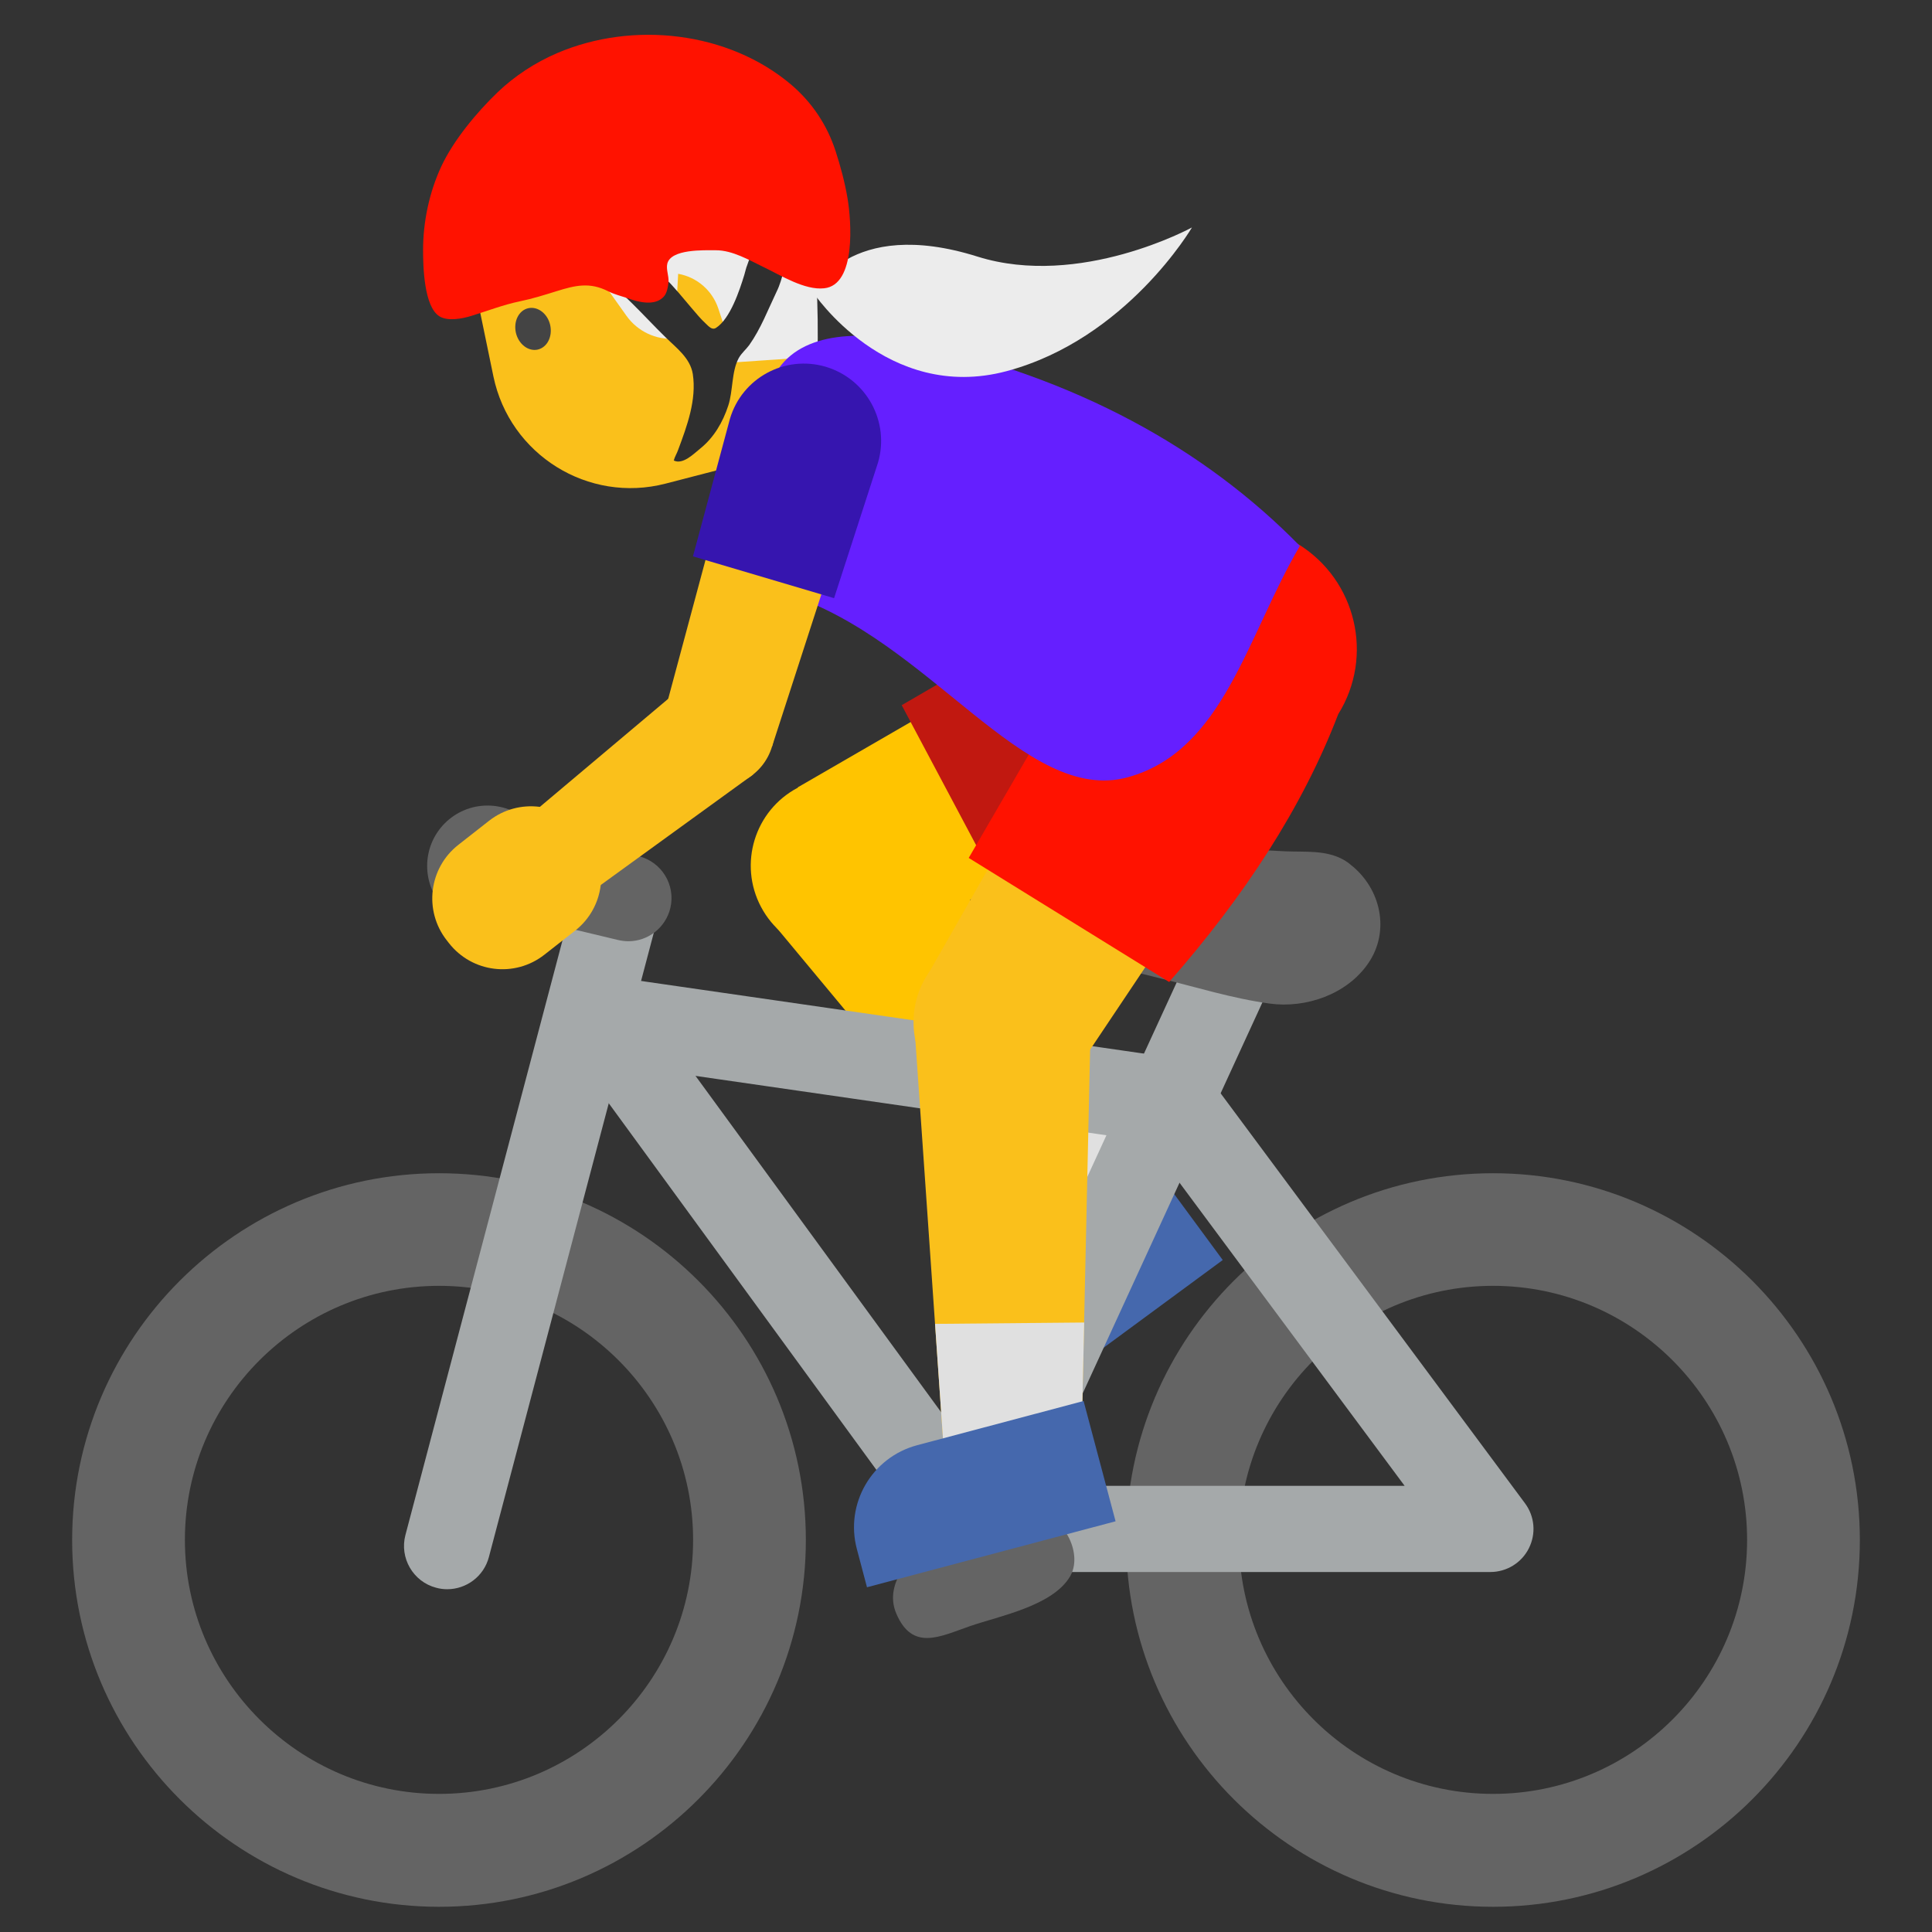 <svg width="128" height="128" style="enable-background:new 0 0 128 128;" xmlns="http://www.w3.org/2000/svg" xmlns:xlink="http://www.w3.org/1999/xlink">
  <rect width="100%" height="100%" fill="#333333" stroke="none"/>
  <g id="Layer_1">
    <path d="M-1020.05,65.14c0,0,9.08-0.67,16.3,0.96l-0.12-3.1c0,0-6.36-1.17-13.24-0.79 c-2.31,0.13-5.39,0.04-7.58,0.58c-3.73,0.91-7.12,2.58-9.26,4.71l-3.59-8.76c0,0-2.76,1.94-3.14,2.33 c-0.48,0.48-1.18,0.22-1.18,0.22c-0.03,0-0.03,0.03-0.04,0.06c0.7,0.51,1.37,1.14,1.97,2c1.09,1.55,2.7,3.92,4.34,6.34 c-0.13,0.26-0.28,0.52-0.37,0.79c0,0-2.21,5.66,2.75,9.71c0,0,1.55,1.49,5.83,1.63c2.2,3.95-0.76,6.59-0.76,6.59 c-4.16,3.61-9.08-0.39-9.08-0.39c-0.95-0.57-4.31-4.34-5.67-5.9l-5.96-7.22c0,0,0.19,0.93-0.19,1.32 c-0.48,0.48-1.18,0.22-1.18,0.22c-0.02,0-0.02,0.03-0.03,0.04c0.46,0.36,0.93,0.77,1.38,1.28c2.15,2.41,4.7,5.61,6.65,8.14 l-0.01-0.03l0.93,1.23c3.47,4.37,3.18,5.78,3.18,5.78c0.14,3.69-3.93,4.96-3.93,4.96c-3.8,1.39-7.62-2.23-7.62-2.23 c-1.29-1.2-6.24-6.2-6.24-6.2l3.31,6.1c3.03,3.5,5.79,4.41,5.79,4.41c5.79,2.12,9.63-2.14,9.63-2.14c1.4-1.67,1.41-3.46,1.41-3.46 c0.03-1.06-0.23-2.09-0.64-3.06c5.56,2.93,9.77-0.44,9.77-0.44c3.51-3.15,2.59-7.24,1.91-9.08c0.61-0.05,1.25-0.12,1.95-0.23 c3.47-0.53,5.64-0.87,7.86-0.78c0,0,6.12,0.22,7.5,3.87c0,0,0.48,1.69-0.04,3.99c0,0-0.11,1.81,1.04,1.91 c0.6,0.05,1.86-0.64,2.48-1.6c0,0,0.78-1.01,0.67-3.07c0,0,0.19-3.18-3.4-5.57c0,0-2.5-1.82-5.56-2.1 c-3.26-0.31-4.43-0.5-9.53,0.24c0,0-5.44,0.96-9.26-0.56c0,0-3.22-1.45-2.05-5.45C-1033.04,72.38-1031.34,66.25-1020.05,65.14z" style="display:none;fill:#E39E49;"/>
  </g>
  <g id="Layer_2">
    <rect height="128" style="fill:#263238;" width="128" x="207.83" y="221.85"/>
    <rect height="128.88" style="fill:#21272B;" width="128" x="-196.5" y="-126.57"/>
    <rect height="128.59" style="fill:#3C474C;" width="128" x="-260.5" y="172.82"/>
    <rect height="27.14" style="fill:#4DB6AC;" width="29.75" x="146.39" y="-72.51"/>
    <rect height="33.61" style="fill:#80CBC4;" width="29.75" x="146.39" y="-37.84"/>
    <rect height="144.46" style="fill:#D9DBDD;" width="114.55" x="146.39" y="55.77"/>
    <rect height="211.29" style="fill:#E4E7E9;" width="148.01" x="274.74" y="-20.45"/>
    <rect height="27.14" style="fill:#ECEFF1;" width="29.75" x="185.93" y="-72.51"/>
    <rect height="33.61" style="fill:#F5F5F5;" width="29.75" x="185.93" y="-37.84"/>
    <rect height="34.68" style="fill:#FFFFFF;" width="27.5" x="185.93" y="2.49"/>
    <rect height="128.25" style="fill:#080808;" width="128" x="25.46" y="327.61"/>
    <g>
      <path d="M81.01,83.48l-13.72,10.1l-1.55-2.11c-1.84-2.5-1.3-6.02,1.2-7.86l9.19-6.76L81.01,83.48z" style="fill:#4568AD;"/>
      <polygon points="58.35,62.49 52.86,52.16 77.91,37.67 84.37,49.83 " style="fill:#FFC400;"/>
      <polygon points="76.13,76.85 68.75,82.27 50.99,60.91 60.4,53.99 " style="fill:#FFC400;"/>
      <ellipse cx="55.6" cy="57.33" rx="5.84" ry="5.84" style="fill:#FFC400;" transform="matrix(0.883 -0.469 0.469 0.883 -20.403 32.806)"/>
      <ellipse cx="81.14" cy="43.75" rx="6.89" ry="6.89" style="fill:#fac01b;" transform="matrix(0.883 -0.469 0.469 0.883 -11.043 43.205)"/>
      <polygon points="71.61,70.28 63.65,76.13 68.75,82.27 76.13,76.85 " style="fill:#E0E0E0;"/>
      <path d="M88.5,39.85c-2.12-4-7.08-5.51-11.08-3.39l0-0.01L59.74,46.72l7.33,13.79l18.03-9.59 C89.1,48.8,90.62,43.84,88.5,39.85z" style="fill:#C11810;"/>
    </g>
    <path d="M98.92,126.33c-13.4,0-24.31-10.9-24.31-24.3c0-13.4,10.91-24.3,24.31-24.3s24.3,10.9,24.3,24.3 C123.22,115.43,112.32,126.33,98.92,126.33z M98.92,85.19c-9.28,0-16.83,7.55-16.83,16.83c0,9.28,7.55,16.83,16.83,16.83 c9.28,0,16.83-7.55,16.83-16.83C115.75,92.75,108.2,85.19,98.92,85.19z" style="fill:#646464;"/>
    <path d="M29.09,126.33c-13.4,0-24.31-10.9-24.31-24.3c0-13.4,10.91-24.3,24.31-24.3 c13.4,0,24.3,10.9,24.3,24.3C53.39,115.43,42.49,126.33,29.09,126.33z M29.09,85.19c-9.28,0-16.84,7.55-16.84,16.83 c0,9.28,7.57,16.83,16.84,16.83c9.28,0,16.83-7.55,16.83-16.83C45.92,92.75,38.37,85.19,29.09,85.19z" style="fill:#646464;"/>
    <path d="M77.7,75.82c-0.14,0-0.27-0.01-0.41-0.03l-37.93-5.48c-1.57-0.23-2.65-1.67-2.42-3.23 c0.22-1.56,1.71-2.65,3.24-2.42l37.93,5.48c1.56,0.23,2.65,1.68,2.42,3.24C80.32,74.79,79.1,75.82,77.7,75.82z" style="fill:#A5A9AA;"/>
    <path d="M64.46,104.15c-0.9,0-1.77-0.43-2.31-1.17L37.46,69.16c-0.93-1.27-0.65-3.06,0.62-3.99 c1.28-0.93,3.06-0.65,3.99,0.62l21.83,29.89l15.67-34.1c0.65-1.43,2.36-2.06,3.79-1.4c1.43,0.66,2.07,2.35,1.4,3.79l-17.71,38.53 c-0.42,0.92-1.3,1.55-2.32,1.65C64.64,104.15,64.55,104.15,64.46,104.15z" style="fill:#A5A9AA;"/>
    <path d="M98.74,104.15H64.46c-1.57,0-2.85-1.28-2.85-2.86c0-1.58,1.28-2.85,2.85-2.85h28.6L75.4,74.66 c-0.94-1.27-0.68-3.06,0.59-4c1.27-0.94,3.06-0.68,4,0.59l21.04,28.34c0.65,0.87,0.75,2.02,0.26,2.99 C100.81,103.54,99.82,104.15,98.74,104.15z" style="fill:#A5A9AA;"/>
    <path d="M89.05,56.98c-1.2-0.68-2.54-0.52-3.92-0.58 c-1.67-0.08-3.35-0.16-5.03-0.26c-2.79-0.18-5.62,0.04-8.38-0.11c-1.6-0.09-3.13,1.1-3.68,2.53c-0.75,1.95,0.57,3.18,2.22,4.07 c2.04,1.1,4.31,1.62,6.54,2.17c2.42,0.59,4.84,1.35,7.32,1.69c2.41,0.33,5.13-0.62,6.53-2.67c1.46-2.12,0.85-4.96-1.18-6.54 C89.34,57.16,89.19,57.07,89.05,56.98z" style="fill-rule:evenodd;clip-rule:evenodd;fill:#646464;"/>
    <path d="M65.89,100.89c-0.25,0.09-0.5,0.18-0.75,0.25 c-0.99,0.3-2.06,0.5-3,0.91c-1.74,0.77-3.62,2.83-2.76,4.85c1.07,2.51,2.89,1.53,4.87,0.84c1.97-0.68,5.48-1.34,6.64-3.29 c0.86-1.45-0.32-3.87-1.98-4.14C67.9,100.14,66.87,100.54,65.89,100.89z" style="fill-rule:evenodd;clip-rule:evenodd;fill:#646464;"/>
    <path d="M29.63,105.29c-0.25,0-0.49-0.03-0.74-0.1c-1.52-0.4-2.43-1.97-2.03-3.49l11.2-42.4 c0.41-1.52,1.98-2.44,3.49-2.03c1.54,0.4,2.44,1.97,2.04,3.49l-11.2,42.4C32.05,104.45,30.89,105.29,29.63,105.29z" style="fill:#A5A9AA;"/>
    <path d="M41.63,62.36c-0.22,0-0.44-0.03-0.67-0.08l-8.9-2.13c-1.54-0.37-2.48-1.91-2.11-3.45 c0.37-1.53,1.91-2.47,3.45-2.11l8.9,2.13c1.53,0.37,2.48,1.91,2.11,3.45C44.09,61.48,42.92,62.36,41.63,62.36z" style="fill:#646464;"/>
    <ellipse cx="32.3" cy="57.37" rx="4" ry="4" style="fill-rule:evenodd;clip-rule:evenodd;fill:#646464;"/>
    <polygon points="71.38,70.8 61.43,64.64 75.77,39.5 87.48,46.75 " style="fill:#fac01b;"/>
    <polygon points="71.65,95.58 62.5,95.67 60.58,67.96 72.26,67.84 " style="fill:#fac01b;"/>
    <ellipse cx="66.4" cy="67.72" rx="5.84" ry="5.84" style="fill:#fac01b;" transform="matrix(0.526 -0.85 0.85 0.526 -26.128 88.543)"/>
    <ellipse cx="81.63" cy="43.13" rx="6.89" ry="6.89" style="fill:#fac01b;" transform="matrix(0.526 -0.85 0.85 0.526 1.995 89.837)"/>
    <polygon points="71.83,87.62 61.95,87.71 62.5,95.67 71.65,95.58 " style="fill:#E0E0E0;"/>
    <path d="M86.01,36.05c-3.85-2.38-8.9-1.19-11.28,2.65l-0.01,0L64.18,56.84l13.28,8.22 c4.94-5.63,8.81-11.51,11.2-17.74C91.05,43.48,89.86,38.43,86.01,36.05z" style="fill:#FF1200;"/>
    <path d="M73.91,100.79l-16.47,4.37l-0.67-2.53c-0.8-3,0.99-6.08,3.99-6.88l11.03-2.93L73.91,100.79z" style="fill:#4568AD;"/>
    <g>
      <path id="XMLID_5_" d="M53.3,22.31l2.79,8.16c0.49,1.43-0.27,2.99-1.71,3.48l-2.16,0.74 c-1.24,0.42-2.6-0.09-3.26-1.22l-7.82-13.46L53.3,22.31z" style="fill:#fac01b;"/>
      <path id="XMLID_4_" d="M50.89,12.22l4.25,16.96L44.1,32.04c-5.13,1.33-10.33-1.91-11.41-7.1l-1.3-6.29 c-1.2-5.82,2.87-11.4,8.78-12.03l2.34-0.25C46.37,5.96,49.94,8.46,50.89,12.22z" style="fill:#fac01b;"/>
      <path id="XMLID_3_" d="M54.16,23.63L48.77,24l-1.18-3.56c-0.4-1.2-1.42-2.08-2.66-2.3l0,0l-0.23,4.3h0 c-1.25,0.09-2.46-0.49-3.19-1.51l-1.45-2.04c-0.63-0.88-1.64-1.41-2.73-1.41l-6.12-0.01c0,0-1.96-8.02,5.71-10.96 c1.32-0.51,2.65-0.93,3.94-1.29c5.98-1.64,12.02,2.41,12.8,8.56l0,0C54.07,17.05,54.24,20.34,54.16,23.63L54.16,23.63z" style="fill:#ececec;"/>
      <path id="XMLID_2_" d="M36.45,21.53c0.17,0.76-0.19,1.48-0.82,1.63c-0.62,0.14-1.27-0.35-1.45-1.11 c-0.17-0.76,0.19-1.49,0.82-1.63C35.63,20.28,36.28,20.78,36.45,21.53" style="fill:#444444;"/>
    </g>
    <path d="M51.16,25.18c-0.76,1.69-1.55,3.4-2.38,5.13c-1.47,3.11-0.27,7.89,3.37,9.05 c9.47,3.01,15.74,14.03,22.59,12.13c6.34-1.76,7.89-9.4,11.38-15.32c-6.36-6.49-14.84-11.14-25.59-13.49 C56.46,21.78,52.5,22.13,51.16,25.18z" style="fill:#651FFF;"/>
    <path d="M53.87,19.37c0,0,2.37-5.05,10.89-2.37c6.79,2.13,14.21-1.93,14.21-1.93s-4.33,7.4-12.28,9.52 S53.87,19.37,53.87,19.37z" style="fill:#ececec;"/>
    <g>
      <polygon id="XMLID_1_" points="34.85,54.23 38.84,59.33 49.89,51.32 45.29,45.44 " style="fill:#fac01b;"/>
      <polygon points="51.15,49.46 43.99,47.34 49.09,28.36 57.21,30.76 " style="fill:#fac01b;"/>
      <ellipse cx="47.57" cy="48.4" rx="3.73" ry="3.73" style="fill:#fac01b;" transform="matrix(0.284 -0.959 0.959 0.284 -12.35 80.265)"/>
      <path d="M29.74,62.48l-0.14-0.18c-1.54-1.96-1.19-4.8,0.77-6.33l2.03-1.59c1.96-1.54,4.8-1.19,6.33,0.77 l0.14,0.18c1.54,1.96,1.19,4.8-0.77,6.33l-2.03,1.59C34.11,64.79,31.28,64.45,29.74,62.48z" style="fill:#fac01b;"/>
      <ellipse cx="53.15" cy="29.56" rx="4.23" ry="4.23" style="fill:#fac01b;" transform="matrix(0.284 -0.959 0.959 0.284 9.711 72.128)"/>
      <path d="M54.71,24.3c-2.71-0.8-5.55,0.74-6.35,3.45l0,0l-2.45,9.11l9.35,2.77l2.91-8.98 C58.96,27.95,57.42,25.11,54.71,24.3z" style="fill:#3615AF;"/>
    </g>
    <g>
      <path d="M41.93,20.15c0.73,0.72,1.43,1.48,2.17,2.2c0.71,0.7,1.63,1.37,1.8,2.43 c0.26,1.71-0.38,3.44-0.97,5.02c-0.08,0.24-0.23,0.46-0.29,0.71c0.6,0.3,1.34-0.46,1.75-0.79c0.91-0.73,1.5-1.75,1.86-2.85 c0.32-0.97,0.21-2.25,0.69-3.14c0.18-0.33,0.48-0.57,0.7-0.87c0.77-1.09,1.23-2.32,1.8-3.51c0.23-0.46,0.38-0.99,0.5-1.49 c0.06-0.25,0.16-0.74,0.03-0.99c-0.12-0.22-0.51-0.27-0.72-0.34c-0.12-0.04-1.32-0.42-1.38-0.24c-0.11,0.43-0.2,0.86-0.36,1.26 c-0.09,0.22-0.13,0.44-0.2,0.67c-0.31,1.01-0.93,2.9-1.87,3.5c-0.26,0.17-0.48-0.09-0.67-0.27c-0.35-0.32-0.64-0.68-0.95-1.04 c-0.59-0.69-1.17-1.43-1.83-2.05c-0.26-0.24-0.48-0.52-0.72-0.77c-0.18-0.2-0.3-0.39-0.62-0.36c-0.21,0.03-0.42,0.25-0.59,0.37 c-0.37,0.25-0.75,0.46-1.07,0.79c-0.1,0.1-0.26,0.22-0.32,0.34c-0.09,0.19-0.06,0.1,0.08,0.24 C41.13,19.37,41.52,19.76,41.93,20.15z" style="fill:#2F2F2F;"/>
      <path d="M36.91,3.52c-1.46,0.63-2.8,1.5-3.96,2.61c-1.38,1.33-2.91,3.17-3.72,4.91 c-0.79,1.71-1.2,3.65-1.2,5.53c0,1.03,0.05,3.76,1.09,4.39c0.55,0.34,1.53,0.15,2.1-0.03c1.08-0.33,2.12-0.74,3.24-0.97 c0.82-0.17,1.62-0.42,2.42-0.67c1.25-0.39,2.2-0.61,3.42,0.01c0.42,0.21,0.82,0.3,1.26,0.45c0.71,0.26,1.82,0.56,2.42-0.1 c0.21-0.23,0.28-0.65,0.31-0.97c0.03-0.4-0.17-0.83-0.08-1.21c0.24-0.98,2.42-0.89,3.22-0.89c1.1,0,2.2,0.65,3.17,1.12 c1.13,0.54,2.71,1.54,4,1.4c2.14-0.22,1.8-4.49,1.55-5.97c-0.18-1.06-0.46-2.1-0.79-3.12c-0.56-1.73-1.56-3.22-2.94-4.4 C48.25,2.08,41.93,1.37,36.91,3.52z" style="fill:#FF1200;"/>
    </g>
  </g>
</svg>